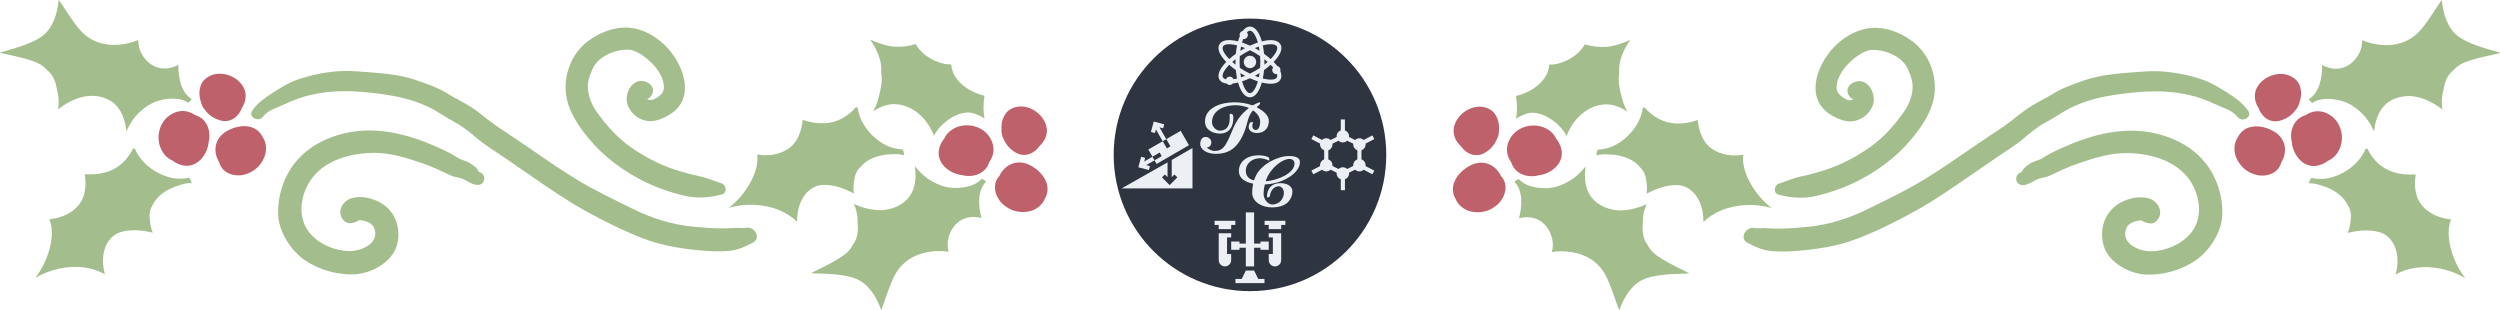 <?xml version="1.0" encoding="UTF-8" standalone="no"?>
<svg
   width="100pt"
   height="12.39pt"
   viewBox="0 0 100 12.39"
   version="1.2"
   id="svg1117"
   sodipodi:docname="divider-en.svg"
   inkscape:version="1.1 (c4e8f9e, 2021-05-24)"
   xmlns:inkscape="http://www.inkscape.org/namespaces/inkscape"
   xmlns:sodipodi="http://sodipodi.sourceforge.net/DTD/sodipodi-0.dtd"
   xmlns:xlink="http://www.w3.org/1999/xlink"
   xmlns="http://www.w3.org/2000/svg"
   xmlns:svg="http://www.w3.org/2000/svg">
  <sodipodi:namedview
     id="namedview1119"
     pagecolor="#ffffff"
     bordercolor="#666666"
     borderopacity="1.0"
     inkscape:pageshadow="2"
     inkscape:pageopacity="0.0"
     inkscape:pagecheckerboard="0"
     inkscape:document-units="pt"
     showgrid="false"
     fit-margin-top="0"
     fit-margin-left="0"
     fit-margin-right="0"
     fit-margin-bottom="0"
     inkscape:zoom="39.113612"
     inkscape:cx="68.185981"
     inkscape:cy="9.4084894"
     inkscape:window-width="1920"
     inkscape:window-height="1080"
     inkscape:window-x="0"
     inkscape:window-y="0"
     inkscape:window-maximized="0"
     inkscape:current-layer="svg1117" />
  <defs
     id="defs1058">
    <g
       id="g1026">
      <symbol
         overflow="visible"
         id="glyph0-0">
        <path
           style="stroke:none"
           d="m 2.641,0.203 2.562,-2.562 -2.562,-2.562 -2.578,2.562 z m -0.062,-1.75 c -0.031,0 -0.078,-0.062 -0.109,-0.156 -0.047,-0.109 -0.078,-0.219 -0.078,-0.469 0,-0.172 0.188,-0.297 0.531,-0.469 C 3.078,-2.719 3.25,-2.859 3.25,-3.016 3.25,-3.375 3.078,-3.625 2.703,-3.625 c -0.047,0 -0.078,0 -0.125,0.016 -0.031,0 -0.062,0 -0.125,0 -0.109,0 -0.219,-0.156 -0.219,-0.312 0,-0.094 0.125,-0.172 0.219,-0.172 0.172,0 0.391,0.078 0.578,0.25 0.297,0.297 0.484,0.766 0.484,1.031 0,0.266 -0.109,0.391 -0.219,0.453 C 3.062,-2.234 3.016,-2.188 2.844,-2.094 2.688,-2 2.672,-1.844 2.672,-1.672 c 0,0.062 -0.031,0.125 -0.094,0.125 z m 0.078,1.031 c -0.172,0 -0.312,-0.141 -0.312,-0.312 0,-0.172 0.141,-0.312 0.312,-0.312 0.188,0 0.328,0.141 0.328,0.312 0,0.172 -0.141,0.312 -0.328,0.312 z m 0,0"
           id="path1017" />
      </symbol>
      <symbol
         overflow="visible"
         id="glyph0-1">
        <path
           style="stroke:none"
           d="m 4.344,-1.984 c 0.266,-0.719 0.281,-1.312 0.719,-1.812 0.031,-0.031 0.078,-0.031 0.109,0 0.312,0.25 0.578,0.578 0.578,1 0,0.406 -0.141,0.75 -0.391,0.75 -0.203,0 -0.328,-0.156 -0.328,-0.359 0,-0.078 0.016,-0.203 0.062,-0.266 C 5.156,-2.75 5.062,-2.766 5,-2.766 c -0.094,0 -0.188,0.031 -0.219,0.125 -0.047,0.078 -0.078,0.188 -0.078,0.328 0,0.391 0.422,0.547 0.766,0.547 0.688,0 1.078,-0.484 1.078,-1.094 0,-0.547 -0.516,-0.938 -1.062,-1.234 C 5.375,-4.141 5.562,-4.25 5.594,-4.266 5.672,-4.328 5.75,-4.453 5.75,-4.531 5.75,-4.562 5.719,-4.578 5.672,-4.578 5.469,-4.5 5.297,-4.422 5.125,-4.328 5.078,-4.312 5.031,-4.297 5,-4.312 4.531,-4.484 3.969,-4.578 3.422,-4.578 c -0.688,0 -1.281,0.125 -1.719,0.344 -0.719,0.359 -1,0.828 -1,1.438 0,0.719 0.688,1.078 1.359,1.078 0.906,0 1.234,-0.688 1.234,-1.422 0,-0.078 0,-0.141 -0.016,-0.203 0,-0.125 -0.141,-0.188 -0.25,-0.188 -0.047,0 -0.078,0.047 -0.078,0.109 0.016,0.094 0.016,0.203 0.016,0.297 0,0.891 -0.438,1.141 -0.906,1.141 -0.344,0 -0.719,-0.359 -0.719,-0.781 0,-0.891 0.828,-1.547 2.203,-1.547 0.328,0 0.766,0.094 1.109,0.219 0.047,0.016 0.047,0.047 0.016,0.078 -0.656,0.516 -1.094,1.062 -1.516,2.125 C 2.578,-0.516 2.344,-0.125 1.547,-0.125 1.344,-0.125 1.062,-0.266 0.906,-0.406 0.859,-0.438 0.875,-0.453 0.922,-0.453 1.188,-0.5 1.281,-0.703 1.281,-0.938 c 0,-0.234 -0.234,-0.469 -0.531,-0.469 -0.328,0 -0.484,0.297 -0.484,0.641 0,0.531 0.625,0.906 1.422,0.906 1.156,0 2.031,-0.484 2.656,-2.125 z m 0,0"
           id="path1020" />
      </symbol>
      <symbol
         overflow="visible"
         id="glyph0-2">
        <path
           style="stroke:none"
           d="m 2.844,-0.766 c 0.094,0 0.188,-0.062 0.203,-0.172 C 3.125,-1.469 3.469,-1.797 3.875,-1.797 c 0.172,0 0.453,0.234 0.453,0.578 0,0.516 -0.375,1.094 -1.062,1.094 -0.438,0 -0.797,-0.516 -0.797,-0.953 0,-0.281 0.031,-0.531 0.094,-0.812 0,-0.047 0.031,-0.078 0.078,-0.078 1.703,-0.078 3.156,-1.078 3.156,-2.047 0,-0.406 -0.438,-0.547 -0.984,-0.547 -1.094,0 -2.5,0.75 -3.016,1.734 -0.062,0.125 -0.125,0.266 -0.188,0.438 0,0.031 -0.031,0.062 -0.078,0.047 -0.438,-0.141 -0.688,-0.406 -0.688,-0.875 0,-0.719 0.641,-1.141 1.281,-1.141 0.172,0 0.531,0.062 0.797,0.203 C 2.969,-4.141 3,-4.156 3,-4.188 3,-4.312 2.969,-4.438 2.859,-4.484 2.531,-4.609 2.25,-4.625 2.016,-4.625 c -1.234,0 -1.812,0.719 -1.812,1.422 0,0.672 0.547,1.016 1.25,1.156 0.047,0 0.062,0.031 0.047,0.078 -0.047,0.266 -0.078,0.531 -0.078,0.75 0,0.891 0.938,1.359 1.797,1.359 0.609,0 1.172,-0.156 1.484,-0.484 0.266,-0.281 0.406,-0.625 0.406,-0.969 0,-0.516 -0.516,-0.766 -1.109,-0.766 -0.766,0 -1.219,0.484 -1.219,1.219 0,0.047 0.031,0.094 0.062,0.094 z M 2.672,-2.312 C 2.688,-2.344 2.703,-2.391 2.719,-2.422 3.125,-3.5 4.203,-4.297 4.828,-4.297 c 0.219,0 0.469,0.109 0.469,0.422 0,0.891 -1.5,1.516 -2.578,1.625 -0.047,0 -0.062,-0.016 -0.047,-0.062 z m 0,0"
           id="path1023" />
      </symbol>
    </g>
    <clipPath
       id="clip1">
      <path
         d="m 9.234,0.727 h 6.477 V 7.203 H 9.234 Z m 0,0"
         id="path1028" />
    </clipPath>
    <clipPath
       id="clip2">
      <path
         d="M 9.234,18 H 12 v 2 H 9.234 Z m 0,0"
         id="path1031" />
    </clipPath>
    <clipPath
       id="clip3">
      <path
         d="m 13,18 h 2.711 v 2 H 13 Z m 0,0"
         id="path1034" />
    </clipPath>
    <clipPath
       id="clip4">
      <path
         d="m 11,23 h 3 v 1.211 h -3 z m 0,0"
         id="path1037" />
    </clipPath>
    <clipPath
       id="clip5">
      <path
         d="m 10,17.734 h 5 V 23 h -5 z m 0,0"
         id="path1040" />
    </clipPath>
    <clipPath
       id="clip6">
      <path
         d="m 14,19 h 1.711 v 4 H 14 Z m 0,0"
         id="path1043" />
    </clipPath>
    <clipPath
       id="clip7">
      <path
         d="M 9.234,19 H 11 v 4 H 9.234 Z m 0,0"
         id="path1046" />
    </clipPath>
    <clipPath
       id="clip8">
      <path
         d="m 18,9.23 h 6 v 6.477 h -6 z m 0,0"
         id="path1049" />
    </clipPath>
    <clipPath
       id="clip9">
      <path
         d="m 0.727,11 h 6.484 v 4.707 H 0.727 Z m 0,0"
         id="path1052" />
    </clipPath>
    <clipPath
       id="clip10">
      <path
         d="M 3,9.234 H 5 V 12 H 3 Z m 0,0"
         id="path1055" />
    </clipPath>
  </defs>
  <path
     style="fill:#2e3440;fill-opacity:1;fill-rule:nonzero;stroke:none;stroke-width:0.437"
     d="M 55.451,6.195 C 55.451,3.183 53.01,0.743 49.999,0.743 c -3.012,0 -5.452,2.44 -5.452,5.452 0,3.01 2.44,5.451 5.452,5.451 3.01,0 5.452,-2.441 5.452,-5.451 z m 0,0"
     id="path1060" />
  <g
     style="fill:#eceff4;fill-opacity:1"
     id="g1064"
     transform="matrix(0.437,0,0,0.437,44.548,0.745)">
    <use
       xlink:href="#glyph0-1"
       x="7.654"
       y="12.238"
       id="use1062"
       width="100%"
       height="100%"
       style="fill:#eceff4;fill-opacity:1" />
  </g>
  <g
     style="fill:#eceff4;fill-opacity:1"
     id="g1068"
     transform="matrix(0.437,0,0,0.437,44.548,0.745)">
    <use
       xlink:href="#glyph0-2"
       x="11.251"
       y="17.139"
       id="use1066"
       width="100%"
       height="100%"
       style="fill:#eceff4;fill-opacity:1" />
  </g>
  <path
     style="fill:#eceff4;fill-opacity:1;fill-rule:nonzero;stroke:none;stroke-width:0.437"
     d="m 49.999,2.727 c 0.137,0 0.248,-0.113 0.248,-0.249 0,-0.137 -0.111,-0.249 -0.248,-0.249 -0.138,0 -0.249,0.113 -0.249,0.249 0,0.137 0.111,0.249 0.249,0.249 z m 0,0"
     id="path1070" />
  <g
     clip-path="url(#clip1)"
     clip-rule="nonzero"
     id="g1074"
     transform="matrix(0.437,0,0,0.437,44.548,0.745)"
     style="fill:#eceff4;fill-opacity:1">
    <path
       style="fill:#eceff4;fill-opacity:1;fill-rule:nonzero;stroke:none"
       d="m 9.68,5.578 c 0.125,0.219 0.367,0.332 0.672,0.371 0.074,0.078 0.156,0.121 0.27,0.121 0.121,0 0.203,-0.051 0.277,-0.129 0.152,-0.02 0.316,-0.051 0.484,-0.094 0.219,0.777 0.586,1.355 1.09,1.355 0.5,0 0.867,-0.578 1.086,-1.355 0.578,0.145 1.406,0.242 1.703,-0.27 C 15.383,5.367 15.375,5.105 15.25,4.805 15.293,4.645 15.234,4.465 15.082,4.375 15.047,4.355 15.008,4.344 14.969,4.336 14.938,4.297 14.91,4.258 14.879,4.219 14.809,4.133 14.723,4.051 14.641,3.965 c 0.414,-0.426 0.918,-1.098 0.621,-1.613 -0.25,-0.434 -0.922,-0.469 -1.703,-0.27 -0.219,-0.777 -0.586,-1.355 -1.086,-1.355 -0.258,0 -0.48,0.152 -0.664,0.398 -0.164,0.043 -0.285,0.184 -0.285,0.359 0,0.043 0.012,0.078 0.023,0.117 -0.062,0.145 -0.117,0.312 -0.164,0.48 C 10.602,1.883 9.93,1.918 9.68,2.352 9.383,2.863 9.887,3.539 10.301,3.965 9.887,4.391 9.383,5.062 9.68,5.578 Z m 5.211,-0.496 c 0.016,0 0.035,-0.004 0.055,-0.004 0.176,0.617 -0.672,0.559 -1.297,0.402 0.051,-0.246 0.09,-0.508 0.113,-0.773 0.219,-0.156 0.422,-0.316 0.605,-0.48 0.109,0.113 0.156,0.156 0.23,0.25 -0.09,0.113 -0.102,0.219 -0.074,0.324 0.047,0.172 0.203,0.281 0.367,0.281 z M 13.793,3.715 c 0.105,0.082 0.203,0.164 0.297,0.25 -0.094,0.082 -0.191,0.168 -0.297,0.25 0.008,-0.195 0.008,-0.305 0,-0.5 z m 1.141,-1.172 c 0.184,0.312 -0.312,0.898 -0.566,1.16 C 14.184,3.539 13.98,3.375 13.762,3.219 13.738,2.957 13.699,2.695 13.648,2.449 14,2.359 14.754,2.227 14.934,2.543 Z m -3.344,2.438 c 0.191,0.117 0.105,0.078 0.438,0.254 -0.125,0.051 -0.25,0.098 -0.371,0.137 -0.023,-0.125 -0.047,-0.254 -0.066,-0.391 z m 0.883,1.84 c -0.262,0 -0.539,-0.422 -0.723,-1.078 0.234,-0.078 0.48,-0.176 0.723,-0.285 0.238,0.109 0.484,0.207 0.723,0.285 -0.188,0.656 -0.465,1.078 -0.723,1.078 z m 0.812,-1.449 C 13.164,5.332 13.039,5.285 12.914,5.234 c 0.328,-0.176 0.242,-0.137 0.438,-0.254 -0.02,0.137 -0.043,0.266 -0.066,0.391 z m 0.066,-2.422 C 13.211,2.863 13.211,2.852 12.918,2.695 c 0.125,-0.051 0.246,-0.098 0.367,-0.137 0.023,0.121 0.047,0.254 0.066,0.391 z m -1.5,-1.082 c 0.254,0.035 0.43,-0.172 0.43,-0.383 0,-0.086 -0.035,-0.164 -0.086,-0.23 0.09,-0.094 0.184,-0.148 0.277,-0.148 0.258,0 0.535,0.422 0.723,1.082 C 12.957,2.266 12.711,2.363 12.473,2.473 12.23,2.363 11.984,2.266 11.75,2.188 11.781,2.074 11.816,1.965 11.852,1.867 Z M 11.656,2.559 c 0.121,0.039 0.242,0.086 0.367,0.137 -0.297,0.156 -0.293,0.168 -0.434,0.254 0.02,-0.137 0.043,-0.27 0.066,-0.391 z m -0.113,0.871 c 0.34,-0.23 0.598,-0.375 0.93,-0.535 0.324,0.156 0.586,0.305 0.926,0.535 0.027,0.363 0.027,0.699 0,1.07 C 13.094,4.707 12.812,4.871 12.469,5.035 12.129,4.871 11.848,4.707 11.543,4.5 c -0.027,-0.363 -0.027,-0.699 0,-1.07 z M 10.008,2.543 C 10.188,2.227 10.941,2.359 11.293,2.449 11.242,2.695 11.203,2.957 11.18,3.219 10.961,3.375 10.758,3.539 10.574,3.703 10.32,3.441 9.824,2.855 10.008,2.543 Z m 1.141,1.672 c -0.105,-0.082 -0.203,-0.168 -0.297,-0.25 0.094,-0.086 0.191,-0.168 0.297,-0.25 -0.008,0.195 -0.008,0.305 0,0.5 z m -0.574,0.012 c 0.184,0.164 0.387,0.324 0.605,0.48 0.023,0.266 0.062,0.527 0.113,0.77 C 11.18,5.508 11.066,5.531 10.965,5.547 10.91,5.414 10.824,5.352 10.719,5.324 10.547,5.277 10.352,5.348 10.273,5.551 10.145,5.52 10.051,5.465 10.008,5.387 9.824,5.07 10.32,4.488 10.574,4.227 Z m 0,0"
       id="path1072" />
  </g>
  <g
     clip-path="url(#clip2)"
     clip-rule="nonzero"
     id="g1078"
     transform="matrix(0.437,0,0,0.437,44.548,0.745)"
     style="fill:#eceff4;fill-opacity:1">
    <path
       style="fill:#eceff4;fill-opacity:1;fill-rule:nonzero;stroke:none"
       d="m 9.613,19.266 h 1.141 v -0.379 h 0.379 V 18.508 H 9.234 v 0.379 h 0.379 z m 0,0"
       id="path1076" />
  </g>
  <g
     clip-path="url(#clip3)"
     clip-rule="nonzero"
     id="g1082"
     transform="matrix(0.437,0,0,0.437,44.548,0.745)"
     style="fill:#eceff4;fill-opacity:1">
    <path
       style="fill:#eceff4;fill-opacity:1;fill-rule:nonzero;stroke:none"
       d="m 13.812,18.887 h 0.379 v 0.379 h 1.141 v -0.379 h 0.379 V 18.508 H 13.812 Z m 0,0"
       id="path1080" />
  </g>
  <g
     clip-path="url(#clip4)"
     clip-rule="nonzero"
     id="g1086"
     transform="matrix(0.437,0,0,0.437,44.548,0.745)"
     style="fill:#eceff4;fill-opacity:1">
    <path
       style="fill:#eceff4;fill-opacity:1;fill-rule:nonzero;stroke:none"
       d="M 12.852,23.059 H 12.094 l -0.379,0.77 h -0.57 v 0.383 h 2.656 v -0.383 h -0.57 z m 0,0"
       id="path1084" />
  </g>
  <g
     clip-path="url(#clip5)"
     clip-rule="nonzero"
     id="g1090"
     transform="matrix(0.437,0,0,0.437,44.548,0.745)"
     style="fill:#eceff4;fill-opacity:1">
    <path
       style="fill:#eceff4;fill-opacity:1;fill-rule:nonzero;stroke:none"
       d="m 12.094,17.734 v 2.859 h -0.582 v -0.191 h -0.758 v 0.758 h 0.758 v -0.188 h 0.582 v 1.707 h 0.758 v -1.707 h 0.582 v 0.188 h 0.758 v -0.758 h -0.758 v 0.191 h -0.582 v -2.859 z m 0,0"
       id="path1088" />
  </g>
  <g
     clip-path="url(#clip6)"
     clip-rule="nonzero"
     id="g1094"
     transform="matrix(0.437,0,0,0.437,44.548,0.745)"
     style="fill:#eceff4;fill-opacity:1">
    <path
       style="fill:#eceff4;fill-opacity:1;fill-rule:nonzero;stroke:none"
       d="m 14.191,21.543 v 0.566 c 0,0.316 0.254,0.57 0.57,0.57 0.312,0 0.57,-0.254 0.57,-0.57 v -2.465 h -1.141 v 0.379 h 0.379 v 1.52 z m 0,0"
       id="path1092" />
  </g>
  <g
     clip-path="url(#clip7)"
     clip-rule="nonzero"
     id="g1098"
     transform="matrix(0.437,0,0,0.437,44.548,0.745)"
     style="fill:#eceff4;fill-opacity:1">
    <path
       style="fill:#eceff4;fill-opacity:1;fill-rule:nonzero;stroke:none"
       d="M 10.754,20.023 V 19.645 H 9.613 v 2.465 c 0,0.316 0.258,0.57 0.57,0.57 0.312,0 0.57,-0.254 0.57,-0.57 V 21.543 H 10.375 v -1.52 z m 0,0"
       id="path1096" />
  </g>
  <g
     clip-path="url(#clip8)"
     clip-rule="nonzero"
     id="g1102"
     transform="matrix(0.437,0,0,0.437,44.548,0.745)"
     style="fill:#eceff4;fill-opacity:1">
    <path
       style="fill:#eceff4;fill-opacity:1;fill-rule:nonzero;stroke:none"
       d="m 18.27,14.25 0.801,-0.418 c 0.102,0.094 0.234,0.152 0.387,0.152 0.152,0 0.289,-0.059 0.395,-0.16 l 0.559,0.281 c 0,0.023 -0.004,0.047 -0.004,0.07 0,0.246 0.156,0.457 0.379,0.535 v 0.996 h 0.379 v -0.996 c 0.219,-0.078 0.379,-0.289 0.379,-0.535 0,-0.023 -0.004,-0.047 -0.008,-0.07 l 0.562,-0.281 c 0.102,0.102 0.242,0.16 0.395,0.16 0.148,0 0.285,-0.059 0.387,-0.152 L 23.68,14.25 23.855,13.914 23.051,13.496 c 0.004,-0.027 0.008,-0.051 0.008,-0.078 0,-0.25 -0.156,-0.457 -0.379,-0.535 v -0.828 c 0.223,-0.078 0.379,-0.289 0.379,-0.535 0,-0.027 -0.004,-0.051 -0.008,-0.078 l 0.805,-0.418 -0.176,-0.336 -0.801,0.418 c -0.102,-0.094 -0.238,-0.156 -0.387,-0.156 -0.152,0 -0.293,0.062 -0.395,0.16 l -0.562,-0.277 c 0.004,-0.023 0.008,-0.047 0.008,-0.07 0,-0.246 -0.16,-0.457 -0.379,-0.535 V 9.23 h -0.379 v 0.996 c -0.223,0.078 -0.379,0.289 -0.379,0.535 0,0.023 0.004,0.047 0.004,0.07 l -0.559,0.277 c -0.105,-0.098 -0.242,-0.16 -0.395,-0.16 -0.152,0 -0.285,0.062 -0.387,0.156 l -0.801,-0.418 -0.176,0.336 0.801,0.418 c -0.004,0.027 -0.008,0.051 -0.008,0.078 0,0.246 0.16,0.457 0.379,0.535 v 0.828 c -0.219,0.078 -0.379,0.285 -0.379,0.535 0,0.027 0.004,0.051 0.008,0.078 l -0.801,0.418 z m 1.754,-2.73 c 0,-0.023 -0.004,-0.047 -0.004,-0.07 l 0.559,-0.277 c 0.105,0.098 0.242,0.16 0.395,0.16 0.152,0 0.293,-0.062 0.395,-0.16 l 0.562,0.277 c -0.004,0.023 -0.008,0.047 -0.008,0.07 0,0.246 0.16,0.457 0.379,0.535 v 0.828 c -0.219,0.078 -0.379,0.285 -0.379,0.535 0,0.023 0.004,0.043 0.008,0.066 l -0.562,0.281 c -0.102,-0.098 -0.242,-0.16 -0.395,-0.16 -0.152,0 -0.289,0.062 -0.395,0.16 l -0.559,-0.281 c 0,-0.023 0.004,-0.043 0.004,-0.066 0,-0.25 -0.156,-0.457 -0.379,-0.535 v -0.828 c 0.223,-0.078 0.379,-0.289 0.379,-0.535 z m 0,0"
       id="path1100" />
  </g>
  <g
     clip-path="url(#clip9)"
     clip-rule="nonzero"
     id="g1106"
     transform="matrix(0.437,0,0,0.437,44.548,0.745)"
     style="fill:#eceff4;fill-opacity:1">
    <path
       style="fill:#eceff4;fill-opacity:1;fill-rule:nonzero;stroke:none"
       d="M 7.078,11.918 5.312,12.938 v 1.57 L 5.559,14.266 5.824,14.531 5.121,15.238 4.418,14.531 4.684,14.266 4.93,14.508 V 13.156 l -4.203,2.383 h 6.484 v -3.688 z m 0,0"
       id="path1104" />
  </g>
  <path
     style="fill:#eceff4;fill-opacity:1;fill-rule:nonzero;stroke:none;stroke-width:0.437"
     d="m 46.467,6.247 -0.287,0.166 0.084,0.145 1.294,-0.75 -0.331,-0.574 -0.575,0.331 0.166,0.289 -0.143,0.082 -0.166,-0.287 -0.577,0.331 0.166,0.289 0.289,-0.167 z m 0,0"
     id="path1108" />
  <path
     style="fill:#eceff4;fill-opacity:1;fill-rule:nonzero;stroke:none;stroke-width:0.437"
     d="m 45.646,6.271 -0.113,0.42 0.422,0.113 0.043,-0.16 -0.147,-0.039 v -0.002 l 0.33,-0.19 -0.084,-0.143 -0.328,0.19 0.038,-0.145 z m 0,0"
     id="path1110" />
  <g
     clip-path="url(#clip10)"
     clip-rule="nonzero"
     id="g1114"
     transform="matrix(0.437,0,0,0.437,44.548,0.745)"
     style="fill:#eceff4;fill-opacity:1">
    <path
       style="fill:#eceff4;fill-opacity:1;fill-rule:nonzero;stroke:none"
       d="M 4.191,9.949 4.527,10.039 4.625,9.676 3.664,9.418 3.406,10.379 3.773,10.477 3.863,10.141 4.484,11.223 4.812,11.031 Z m 0,0"
       id="path1112" />
  </g>
  <g
     id="g1614"
     transform="scale(0.353)">
    <path
       style="fill:#bf616a;fill-opacity:1;fill-rule:nonzero;stroke:none;stroke-width:0.403"
       d="m 118.616,14.586 c -0.151,-1.294 -1.395,-2.373 -2.665,-2.511 -0.697,-0.075 -1.555,0.175 -1.981,0.774 -0.398,0.56 -0.539,1.208 -0.483,1.877 -10e-4,0.052 -0.004,0.104 -10e-4,0.156 0.013,0.322 0.102,0.623 0.247,0.888 0.072,0.173 0.16,0.34 0.259,0.494 0.285,0.44 0.675,0.785 1.129,1.042 0.989,0.561 2.077,0.115 2.67,-0.758 0.557,-0.498 0.912,-1.225 0.826,-1.962"
       id="path1902" />
    <path
       style="fill:#bf616a;fill-opacity:1;fill-rule:nonzero;stroke:none;stroke-width:0.403"
       d="m 117.161,13.35 c -0.211,-0.157 -0.409,-0.236 -0.671,-0.233 -0.206,0.004 -0.382,0.206 -0.412,0.396 -0.03,0.201 0.08,0.425 0.274,0.502 0.013,0.006 0.025,0.011 0.038,0.017 0.005,0.001 0.007,0.005 0.011,0.006 0.016,0.01 0.032,0.019 0.052,0.031 0.019,0.01 0.036,0.019 0.055,0.028 10e-4,0.001 0.005,0.004 0.006,0.005 0.075,0.052 0.151,0.088 0.231,0.131 0.022,0.011 0.044,0.019 0.066,0.03 0.013,0.005 0.017,0.006 0.017,0.006 0.245,0.131 0.503,0.025 0.577,-0.255 0.058,-0.22 -0.066,-0.53 -0.244,-0.665"
       id="path1904" />
    <path
       style="fill:#bf616a;fill-opacity:1;fill-rule:nonzero;stroke:none;stroke-width:0.403"
       d="m 112.205,15.638 c -0.914,-1.557 -3.195,-1.921 -4.58,-0.761 -0.283,0.237 -0.491,0.52 -0.631,0.827 -0.274,0.321 -0.469,0.712 -0.577,1.168 -0.371,1.558 1.112,2.791 2.555,2.964 1.237,0.332 2.69,-0.102 3.116,-1.451 0.552,-0.763 0.709,-1.739 0.116,-2.747"
       id="path1906" />
    <path
       style="fill:#bf616a;fill-opacity:1;fill-rule:nonzero;stroke:none;stroke-width:0.403"
       d="m 111.345,16.15 c 0.019,-0.121 -0.01,-0.245 -0.063,-0.354 -0.176,-0.352 -0.509,-0.539 -0.89,-0.599 -0.291,-0.046 -0.569,0.16 -0.615,0.45 -0.046,0.299 0.162,0.56 0.451,0.615 0.006,0.001 0.016,0.004 0.024,0.005 0.013,0.004 0.025,0.007 0.035,0.011 0.016,0.006 0.03,0.014 0.046,0.02 10e-4,0.004 10e-4,0.004 0.005,0.005 0.016,0.014 0.033,0.027 0.05,0.039 0.005,0.004 0.006,0.004 0.01,0.005 0.061,0.072 0.121,0.132 0.198,0.179 0.181,0.14 0.445,0.129 0.602,-0.063 0.016,-0.025 0.028,-0.046 0.038,-0.061 0.055,-0.071 0.098,-0.165 0.11,-0.252"
       id="path1908" />
    <path
       style="fill:#bf616a;fill-opacity:1;fill-rule:nonzero;stroke:none;stroke-width:0.403"
       d="m 116.65,18.683 c -1.407,-0.687 -2.807,-0.03 -3.401,1.253 -0.047,0.05 -0.093,0.102 -0.135,0.157 -0.627,0.852 -0.399,1.91 0.208,2.706 0.175,0.23 0.407,0.437 0.671,0.613 0.7,0.53 1.643,0.722 2.558,0.553 0.833,-0.154 1.557,-0.723 1.843,-1.434 0.907,-1.56 -0.313,-3.149 -1.744,-3.849"
       id="path1910" />
    <path
       style="fill:#bf616a;fill-opacity:1;fill-rule:nonzero;stroke:none;stroke-width:0.403"
       d="m 117.073,19.177 c -0.241,-0.132 -0.569,-0.028 -0.734,0.175 -0.228,0.281 -0.148,0.631 0.088,0.87 0,0 0.001,0 0.001,0 -0.053,-0.058 -0.06,-0.063 -0.017,-0.013 0.01,0.013 0.027,0.039 0.038,0.058 0.024,0.052 0.046,0.104 0.069,0.154 0.035,0.071 0.061,0.143 0.088,0.217 0.057,0.154 0.176,0.258 0.299,0.357 0.17,0.137 0.406,0.175 0.61,0.093 0.215,-0.085 0.322,-0.259 0.379,-0.475 0.153,-0.596 -0.33,-1.168 -0.821,-1.436"
       id="path1912" />
    <path
       style="fill:#a3be8c;fill-opacity:1;fill-rule:nonzero;stroke:none;stroke-width:0.403"
       d="m 111.542,10.957 c 0.005,-0.036 0.013,-0.072 0.019,-0.109 -0.255,-0.058 -0.508,-0.132 -0.755,-0.225 -1.127,-0.423 -2.308,-1.219 -2.791,-2.368 -0.135,-0.324 -0.206,-0.645 -0.222,-0.953 -0.329,0.005 -0.664,-0.031 -0.994,-0.118 -1.137,-0.292 -2.228,-0.965 -2.896,-1.948 -0.052,-0.077 -0.104,-0.159 -0.153,-0.242 -0.821,0.266 -1.703,0.352 -2.565,0.283 -0.553,-0.046 -1.631,-0.341 -2.579,-0.8 0.698,1.06 1.302,2.237 1.263,3.528 -0.001,0.069 -0.006,0.142 -0.01,0.212 0.028,0.195 0.046,0.384 0.057,0.553 0.038,0.612 -0.105,1.153 -0.214,1.744 -0.005,0.027 -0.017,0.055 -0.033,0.083 -0.143,0.704 -0.376,1.41 -0.726,2.041 0.836,-0.604 1.844,-0.961 2.892,-0.803 1.294,0.193 2.425,0.983 3.184,2.036 0.332,0.459 0.61,0.976 0.807,1.522 0.297,-0.605 0.772,-1.14 1.28,-1.557 0.772,-0.631 1.799,-1.167 2.829,-1.077 0.352,0.03 1.113,0.299 1.621,0.682 -0.14,-0.819 -0.146,-1.667 -0.014,-2.486"
       id="path1914" />
    <path
       style="fill:#a3be8c;fill-opacity:1;fill-rule:nonzero;stroke:none;stroke-width:0.403"
       d="m 110.562,11.782 c -1.417,-0.753 -3.003,-1.138 -4.467,-1.808 -1.59,-0.728 -2.885,-1.487 -4.065,-2.815 -0.377,-0.426 -1.046,0.093 -0.695,0.55 1.033,1.355 2.36,2.308 3.901,3.008 0.914,0.414 1.815,0.851 2.763,1.179 0.835,0.289 1.594,0.675 2.492,0.503 0.332,-0.063 0.347,-0.472 0.071,-0.618"
       id="path1916" />
    <path
       style="fill:#a3be8c;fill-opacity:1;fill-rule:nonzero;stroke:none;stroke-width:0.403"
       d="m 111.732,20.586 c -0.129,-0.151 -0.302,-0.267 -0.497,-0.321 -0.903,1.068 -3.107,1.211 -4.231,0.871 -1.118,-0.336 -2.113,-0.925 -2.896,-1.799 -0.143,-0.159 -0.296,-0.325 -0.44,-0.502 0.261,1.848 -0.093,3.631 -1.991,4.538 -1.579,0.753 -3.319,0.445 -4.923,-0.252 0.272,0.547 0.399,1.204 0.423,1.723 0.006,0.137 0.007,0.277 0.006,0.418 0.091,0.884 0.006,1.767 -0.546,2.475 -0.154,0.296 -0.343,0.566 -0.574,0.799 -1.072,1.079 -4.373,2.414 -4.102,2.428 1.234,0.064 4.063,-0.006 5.499,0.848 1.437,0.851 2.123,2.577 2.384,3.308 0.094,0.02 0.937,-2.885 1.627,-4.085 0.813,-1.414 2.146,-2.234 3.764,-2.489 0.737,-0.118 1.519,-0.142 2.26,-0.01 -0.145,-0.536 -0.157,-1.113 -0.007,-1.642 0.247,-0.882 0.805,-1.704 1.671,-2.074 0.682,-0.291 1.387,-0.289 2.06,-0.112 -0.373,-1.349 -0.473,-3.154 0.514,-4.124"
       id="path1918" />
    <path
       style="fill:#a3be8c;fill-opacity:1;fill-rule:nonzero;stroke:none;stroke-width:0.403"
       d="m 109.427,22.289 c -0.947,0.308 -1.811,0.66 -2.682,1.16 -0.437,0.252 -0.837,0.579 -1.236,0.885 -0.469,0.357 -0.961,0.623 -1.484,0.89 -2.006,1.024 -4.079,1.917 -6.241,2.554 -0.363,0.109 -0.274,0.615 0.088,0.638 2.211,0.143 4.19,-0.807 6.117,-1.791 0.986,-0.503 1.819,-1.077 2.67,-1.775 0.443,-0.365 0.907,-0.712 1.387,-1.027 0.503,-0.332 0.965,-0.759 1.538,-0.962 0.355,-0.127 0.211,-0.69 -0.156,-0.572"
       id="path1920" />
    <path
       style="fill:#a3be8c;fill-opacity:1;fill-rule:nonzero;stroke:none;stroke-width:0.403"
       d="m 102.315,16.94 c -0.571,-0.035 -1.148,-0.149 -1.634,-0.355 -1.715,-0.726 -3.245,-2.495 -3.495,-4.387 -0.063,-0.024 -0.127,-0.043 -0.192,-0.057 -0.929,1.053 -2.112,1.792 -3.668,1.83 -0.783,0.019 -1.623,-0.123 -2.366,-0.396 -0.088,0.866 -0.314,1.737 -0.813,2.461 -0.794,1.156 -2.299,1.624 -3.673,1.549 -0.223,-0.013 -0.451,-0.033 -0.678,-0.064 0.233,1.601 -0.785,3.443 -1.772,4.635 -0.418,0.503 -0.904,0.987 -1.442,1.398 1.882,-0.552 4.033,-0.451 5.75,0.275 0.739,0.311 1.429,0.744 1.992,1.3 -0.019,-0.81 0.131,-1.638 0.476,-2.371 0.475,-1.008 1.354,-1.797 2.55,-1.81 1.203,-0.014 2.363,0.421 3.409,0.98 -0.066,-0.439 -0.061,-0.89 0.011,-1.318 0.007,-0.053 0.019,-0.105 0.03,-0.159 0.001,-0.035 0.004,-0.071 0.007,-0.107 0.058,-0.374 0.154,-0.686 0.344,-1 0.098,-0.159 0.217,-0.296 0.351,-0.417 0.347,-0.429 0.807,-0.774 1.382,-1.011 0.679,-0.281 1.417,-0.434 2.148,-0.436 0.489,-0.041 0.981,-0.019 1.406,0.115 0,-0.23 -0.046,-0.45 -0.124,-0.656"
       id="path1922" />
    <path
       style="fill:#a3be8c;fill-opacity:1;fill-rule:nonzero;stroke:none;stroke-width:0.403"
       d="m 99.23,16.819 c -2.124,-0.373 -4.429,0.187 -6.478,0.8 -1.104,0.33 -2.187,0.775 -3.22,1.28 -0.511,0.25 -0.997,0.56 -1.473,0.866 -0.151,0.096 -0.294,0.176 -0.437,0.291 -0.113,0.093 -0.261,0.333 -0.374,0.393 -0.286,0.151 -0.058,0.569 0.222,0.454 0.274,-0.069 0.491,-0.272 0.761,-0.376 0.475,-0.182 0.923,-0.432 1.388,-0.645 1.036,-0.476 2.105,-0.86 3.193,-1.203 1.055,-0.332 2.137,-0.569 3.225,-0.752 1.074,-0.178 2.131,-0.286 3.182,-0.575 0.256,-0.071 0.303,-0.484 0.011,-0.535"
       id="path1924" />
    <path
       style="fill:#a3be8c;fill-opacity:1;fill-rule:nonzero;stroke:none;stroke-width:0.403"
       d="m 84.541,25.809 c -0.451,0.086 -0.893,-0.027 -1.352,0.02 -0.484,0.049 -0.976,0.047 -1.461,0.047 -1.064,-0.001 -2.127,-0.09 -3.186,-0.192 -2.421,-0.233 -4.667,-0.947 -6.845,-2.019 -2.135,-1.052 -4.264,-2.063 -6.305,-3.296 -2.088,-1.263 -4.076,-2.693 -6.099,-4.055 C 58.268,15.627 57.245,14.937 56.221,14.248 55.289,13.62 54.463,12.847 53.524,12.223 52.611,11.614 51.598,11.158 50.663,10.579 49.598,9.924 48.438,9.531 47.265,9.116 45.043,8.334 42.713,8.267 40.389,8.079 38.271,7.908 35.983,8.278 33.967,8.932 32.856,9.293 31.918,9.861 30.944,10.488 c -0.89,0.572 -1.741,1.151 -2.352,2.033 -0.519,0.748 0.704,1.395 1.223,0.681 0.509,-0.703 1.667,-1.027 2.423,-1.385 0.997,-0.47 1.991,-0.843 3.068,-1.086 2.17,-0.491 4.316,-0.478 6.513,-0.245 2.341,0.247 4.561,0.599 6.717,1.623 1.006,0.48 1.914,1.165 2.904,1.682 0.969,0.505 1.81,1.198 2.637,1.903 0.92,0.783 1.994,1.417 2.988,2.101 1.102,0.758 2.206,1.516 3.308,2.274 1.943,1.338 3.87,2.671 5.937,3.815 2.14,1.181 4.398,2.311 6.683,3.176 2.223,0.843 4.477,1.162 6.83,1.352 0.909,0.074 1.813,0.096 2.72,0.019 1.063,-0.093 1.824,-0.45 2.753,-0.925 1.014,-0.52 0.214,-1.879 -0.755,-1.695"
       id="path1926" />
    <path
       style="fill:#a3be8c;fill-opacity:1;fill-rule:nonzero;stroke:none;stroke-width:0.403"
       d="m 81.741,20.77 c -0.832,-0.261 -1.624,-0.627 -2.481,-0.803 -0.943,-0.197 -1.884,-0.453 -2.8,-0.752 -1.804,-0.59 -3.503,-1.494 -5.049,-2.587 -1.498,-1.06 -2.689,-2.415 -3.752,-3.893 -0.539,-0.748 -0.925,-1.621 -1.025,-2.541 -0.101,-0.915 0.176,-1.649 0.553,-2.459 0.66,-1.417 2.607,-2.165 4.074,-2.101 0.906,0.041 2.058,0.936 2.796,1.725 0.698,0.748 1.31,1.925 1.148,2.761 -0.079,0.409 -0.357,0.697 -0.822,0.972 -0.447,0.266 -0.775,0.341 -1.041,0.115 0.687,-0.269 0.981,-1.263 0.153,-1.782 -1.59,-0.998 -2.904,1.087 -2.365,2.495 0.343,0.899 1.082,1.511 2.003,1.747 0.91,0.231 1.873,-0.178 2.646,-0.624 3.066,-1.769 1.778,-5.505 -0.12,-7.59 -0.964,-1.058 -2.308,-1.923 -3.719,-2.222 -1.859,-0.392 -3.928,0.346 -5.387,1.487 -1.623,1.27 -2.5,3.269 -2.461,5.321 0.041,2.129 1.258,4 2.563,5.59 1.78,2.168 4.094,3.862 6.618,5.068 1.343,0.642 2.764,1.126 4.211,1.467 1.484,0.351 2.83,0.25 4.289,-0.123 0.675,-0.173 0.557,-1.088 -0.033,-1.272"
       id="path1928" />
    <path
       style="fill:#457823;fill-opacity:1;fill-rule:nonzero;stroke:none;stroke-width:0.403"
       d="m 40.213,25.198 c -0.014,0.005 -0.028,0.013 -0.046,0.017 0.042,-0.013 0.053,-0.017 0.046,-0.017"
       id="path1930" />
    <path
       style="fill:#a3be8c;fill-opacity:1;fill-rule:nonzero;stroke:none;stroke-width:0.403"
       d="m 54.337,19.495 c -0.208,-0.08 -0.198,-0.335 -0.365,-0.476 -0.211,-0.181 -0.423,-0.34 -0.651,-0.497 -0.448,-0.307 -1.017,-0.362 -1.467,-0.653 -1.017,-0.659 -2.167,-1.153 -3.286,-1.612 -1.899,-0.775 -3.852,-1.321 -5.904,-1.451 -3.387,-0.214 -7.148,0.967 -9.293,3.709 -1.237,1.582 -1.888,3.637 -1.859,5.645 0.03,2.046 1.399,4.206 3.05,5.335 1.587,1.085 3.67,1.668 5.587,1.593 1.859,-0.074 4.238,-1.338 4.8,-3.223 0.623,-2.085 -0.247,-4.261 -2.283,-5.12 -0.885,-0.374 -1.827,-0.546 -2.772,-0.302 -1.041,0.267 -1.763,1.503 -1.041,2.429 0.248,0.319 0.59,0.506 1.005,0.387 -0.335,0.098 0.313,-0.06 0.354,-0.061 0.162,-0.057 0.296,-0.143 0.437,-0.234 0.025,-0.004 0.061,-0.005 0.112,-0.007 0.225,-0.016 0.082,-0.014 0.308,0.028 0.461,0.085 1.104,0.308 1.316,0.822 0.706,1.711 -1.351,2.637 -2.737,2.64 -1.653,0.005 -3.425,-0.741 -4.492,-1.978 -1.281,-1.484 -1.214,-3.519 -0.429,-5.228 1.349,-2.942 4.816,-3.945 7.81,-3.917 1.866,0.017 3.695,0.613 5.442,1.217 1.06,0.368 2.066,0.849 3.076,1.332 0.5,0.239 1.068,0.222 1.569,0.481 0.484,0.25 0.796,0.511 1.36,0.591 0.967,0.138 1.248,-1.112 0.354,-1.45"
       id="path1932" />
    <path
       style="fill:#bf616a;fill-opacity:1;fill-rule:nonzero;stroke:none;stroke-width:0.403"
       d="M 27.705,10.144 C 27.234,8.928 25.76,8.197 24.495,8.381 c -0.695,0.102 -1.462,0.558 -1.725,1.245 -0.244,0.642 -0.219,1.303 0.003,1.939 0.013,0.05 0.024,0.101 0.039,0.151 0.093,0.31 0.253,0.577 0.462,0.799 0.112,0.149 0.239,0.288 0.374,0.412 0.385,0.355 0.849,0.591 1.354,0.726 1.098,0.296 2.039,-0.409 2.395,-1.404 0.414,-0.621 0.574,-1.414 0.307,-2.105"
       id="path1934" />
    <path
       style="fill:#bf616a;fill-opacity:1;fill-rule:nonzero;stroke:none;stroke-width:0.403"
       d="m 25.986,9.314 c -0.242,-0.101 -0.454,-0.127 -0.708,-0.058 -0.2,0.054 -0.318,0.296 -0.299,0.487 0.02,0.203 0.184,0.39 0.39,0.417 0.014,0.001 0.028,0.005 0.041,0.007 0.005,0 0.008,0.001 0.013,0.001 0.016,0.005 0.035,0.011 0.058,0.019 0.019,0.005 0.039,0.007 0.06,0.013 0.003,0.001 0.005,0.001 0.008,0.004 0.085,0.031 0.168,0.047 0.256,0.068 0.024,0.006 0.047,0.01 0.071,0.013 0.014,0.004 0.019,0.004 0.02,0.004 0.269,0.064 0.492,-0.102 0.494,-0.393 0,-0.226 -0.198,-0.497 -0.404,-0.58"
       id="path1936" />
    <path
       style="fill:#bf616a;fill-opacity:1;fill-rule:nonzero;stroke:none;stroke-width:0.403"
       d="m 19.349,12.984 c -1.538,0.951 -1.849,3.241 -0.649,4.599 0.244,0.277 0.533,0.476 0.844,0.61 0.33,0.266 0.728,0.451 1.187,0.549 1.572,0.335 2.772,-1.178 2.909,-2.624 0.303,-1.244 -0.168,-2.686 -1.531,-3.08 -0.778,-0.535 -1.763,-0.67 -2.76,-0.053"
       id="path1938" />
    <path
       style="fill:#bf616a;fill-opacity:1;fill-rule:nonzero;stroke:none;stroke-width:0.403"
       d="m 19.885,13.831 c -0.123,-0.014 -0.245,0.017 -0.352,0.074 -0.351,0.184 -0.53,0.52 -0.58,0.904 -0.039,0.291 0.176,0.564 0.467,0.602 0.299,0.039 0.557,-0.175 0.604,-0.464 0.002,-0.01 0.003,-0.017 0.005,-0.025 0.003,-0.013 0.008,-0.025 0.011,-0.035 0.006,-0.016 0.013,-0.031 0.019,-0.046 0.002,-0.004 0.003,-0.004 0.006,-0.006 0.011,-0.016 0.024,-0.033 0.036,-0.05 0.003,-0.006 0.003,-0.006 0.005,-0.011 0.072,-0.063 0.131,-0.124 0.175,-0.201 0.137,-0.184 0.12,-0.448 -0.077,-0.601 -0.027,-0.014 -0.046,-0.027 -0.061,-0.036 -0.072,-0.052 -0.168,-0.093 -0.256,-0.105"
       id="path1940" />
    <path
       style="fill:#bf616a;fill-opacity:1;fill-rule:nonzero;stroke:none;stroke-width:0.403"
       d="m 25.623,14.899 c -1.322,0.8 -1.525,2.313 -0.778,3.492 0.017,0.066 0.036,0.132 0.06,0.197 0.371,0.976 1.373,1.352 2.355,1.274 0.286,-0.024 0.583,-0.105 0.87,-0.23 0.814,-0.299 1.478,-0.98 1.826,-1.829 0.318,-0.775 0.231,-1.678 -0.204,-2.296 -0.811,-1.587 -2.783,-1.423 -4.127,-0.609"
       id="path1942" />
    <path
       style="fill:#bf616a;fill-opacity:1;fill-rule:nonzero;stroke:none;stroke-width:0.403"
       d="m 26.258,14.811 c -0.239,0.131 -0.327,0.458 -0.247,0.703 0.112,0.341 0.445,0.459 0.769,0.39 -0.077,0.014 -0.083,0.016 -0.019,0.007 0.016,-0.001 0.046,0 0.069,0 0.053,0.007 0.108,0.019 0.164,0.024 0.077,0.011 0.151,0.027 0.226,0.044 0.159,0.036 0.308,-0.01 0.456,-0.058 0.204,-0.068 0.363,-0.244 0.404,-0.454 0.044,-0.225 -0.042,-0.409 -0.192,-0.569 -0.414,-0.445 -1.146,-0.351 -1.631,-0.086"
       id="path1944" />
    <path
       style="fill:#457823;fill-opacity:1;fill-rule:nonzero;stroke:none;stroke-width:0.403"
       d="m 12.379,21.874 c 0.281,0.127 0.572,0.234 0.87,0.319 -0.289,-0.091 -0.579,-0.203 -0.87,-0.319"
       id="path1946" />
    <path
       style="fill:#a3be8c;fill-opacity:1;fill-rule:nonzero;stroke:none;stroke-width:0.403"
       d="m 21.715,11.207 c -0.09,0.179 -0.228,0.333 -0.404,0.432 -1.134,-0.816 -3.31,-0.418 -4.316,0.184 -1.003,0.598 -1.826,1.41 -2.371,2.448 -0.101,0.19 -0.209,0.39 -0.305,0.594 -0.197,-1.855 -0.973,-3.499 -3.035,-3.917 -1.714,-0.347 -3.329,0.376 -4.716,1.442 0.132,-0.598 0.096,-1.266 -0.008,-1.775 -0.027,-0.134 -0.06,-0.27 -0.096,-0.409 C 6.339,9.329 6.04,8.491 5.333,7.939 5.113,7.691 4.864,7.474 4.583,7.306 3.279,6.52 -0.246,6.029 0.014,5.949 1.196,5.586 3.956,4.965 5.141,3.79 6.328,2.614 6.572,0.773 6.649,5.4850291e-4 6.734,-0.043 8.259,2.57 9.22,3.567 10.353,4.74 11.846,5.211 13.476,5.067 c 0.745,-0.066 1.509,-0.233 2.195,-0.542 -0.009,0.555 0.118,1.118 0.392,1.596 0.454,0.794 1.195,1.456 2.126,1.604 0.733,0.116 1.415,-0.055 2.025,-0.392 -0.035,1.398 0.308,3.173 1.502,3.874"
       id="path1948" />
    <path
       style="fill:#a3be8c;fill-opacity:1;fill-rule:nonzero;stroke:none;stroke-width:0.403"
       d="M 19.064,10.116 C 18.072,10.048 17.148,9.916 16.181,9.642 15.695,9.506 15.229,9.285 14.767,9.086 14.226,8.853 13.684,8.713 13.11,8.583 10.916,8.076 8.688,7.715 6.437,7.622 6.058,7.608 6.022,7.094 6.367,6.982 c 2.107,-0.676 4.26,-0.236 6.368,0.252 1.077,0.248 2.027,0.602 3.021,1.071 0.519,0.245 1.053,0.47 1.594,0.66 0.569,0.198 1.121,0.5 1.726,0.558 0.376,0.038 0.371,0.618 -0.013,0.593"
       id="path1950" />
    <path
       style="fill:#a3be8c;fill-opacity:1;fill-rule:nonzero;stroke:none;stroke-width:0.403"
       d="m 21.439,20.141 c -0.56,0.11 -1.148,0.145 -1.67,0.068 -1.843,-0.275 -3.767,-1.604 -4.483,-3.371 -0.068,-0.007 -0.135,-0.01 -0.201,-0.007 -0.635,1.253 -1.594,2.264 -3.091,2.692 -0.753,0.215 -1.601,0.288 -2.39,0.209 0.132,0.862 0.131,1.761 -0.17,2.587 -0.481,1.318 -1.819,2.148 -3.168,2.42 -0.219,0.044 -0.445,0.082 -0.673,0.107 0.627,1.492 0.104,3.532 -0.553,4.933 -0.277,0.591 -0.626,1.181 -1.044,1.714 1.682,-1.006 3.791,-1.448 5.635,-1.176 0.794,0.118 1.571,0.363 2.255,0.761 -0.222,-0.78 -0.285,-1.618 -0.134,-2.414 0.208,-1.096 0.86,-2.08 2.014,-2.393 1.162,-0.314 2.395,-0.182 3.546,0.094 -0.173,-0.409 -0.28,-0.846 -0.319,-1.28 -0.005,-0.053 -0.008,-0.105 -0.009,-0.159 -0.008,-0.036 -0.016,-0.069 -0.019,-0.107 -0.039,-0.376 -0.025,-0.703 0.082,-1.053 0.053,-0.178 0.135,-0.341 0.234,-0.492 0.23,-0.502 0.586,-0.951 1.083,-1.326 0.588,-0.442 1.264,-0.775 1.972,-0.959 0.464,-0.164 0.943,-0.266 1.39,-0.241 -0.058,-0.223 -0.157,-0.425 -0.286,-0.605"
       id="path1952" />
    <path
       style="fill:#a3be8c;fill-opacity:1;fill-rule:nonzero;stroke:none;stroke-width:0.403"
       d="m 18.423,20.797 c -2.151,0.173 -4.242,1.292 -6.071,2.399 -0.986,0.596 -1.923,1.299 -2.797,2.047 -0.431,0.368 -0.824,0.791 -1.208,1.208 -0.123,0.132 -0.242,0.245 -0.351,0.392 -0.086,0.118 -0.17,0.388 -0.264,0.473 -0.239,0.22 0.086,0.566 0.329,0.385 0.248,-0.135 0.407,-0.387 0.643,-0.555 0.414,-0.294 0.785,-0.649 1.181,-0.972 0.885,-0.72 1.826,-1.36 2.791,-1.964 0.937,-0.586 1.926,-1.088 2.934,-1.536 0.994,-0.443 1.991,-0.811 2.936,-1.357 0.231,-0.132 0.171,-0.542 -0.123,-0.52"
       id="path1954" />
  </g>
  <g
     id="g1952"
     transform="matrix(0.353,0,0,0.353,69.693,-13.853)">
    <path
       style="fill:#bf616a;fill-opacity:1;fill-rule:nonzero;stroke:none;stroke-width:0.403"
       d="m -31.881,55.818 c 0.593,0.873 1.681,1.319 2.67,0.758 0.454,-0.258 0.843,-0.602 1.129,-1.042 0.099,-0.154 0.187,-0.321 0.258,-0.494 0.146,-0.266 0.236,-0.566 0.248,-0.888 10e-4,-0.052 0,-0.104 -0.001,-0.156 0.057,-0.67 -0.085,-1.318 -0.483,-1.877 -0.426,-0.599 -1.283,-0.849 -1.981,-0.774 -1.27,0.138 -2.516,1.217 -2.665,2.511 -0.086,0.737 0.267,1.464 0.826,1.962"
       id="path1956" />
    <path
       style="fill:#bf616a;fill-opacity:1;fill-rule:nonzero;stroke:none;stroke-width:0.403"
       d="m -31.495,53.285 c 0.074,0.28 0.332,0.385 0.577,0.255 0.001,0 0.005,-0.002 0.017,-0.006 0.022,-0.011 0.044,-0.019 0.066,-0.03 0.08,-0.042 0.156,-0.079 0.231,-0.131 10e-4,-0.002 0.005,-0.003 0.006,-0.005 0.017,-0.009 0.036,-0.019 0.055,-0.028 0.02,-0.013 0.038,-0.022 0.052,-0.031 0.004,-0.002 0.006,-0.005 0.011,-0.006 0.013,-0.006 0.025,-0.011 0.038,-0.017 0.193,-0.077 0.303,-0.3 0.274,-0.502 -0.03,-0.19 -0.206,-0.393 -0.412,-0.396 -0.263,-0.003 -0.461,0.075 -0.671,0.233 -0.178,0.135 -0.302,0.445 -0.244,0.665"
       id="path1958" />
    <path
       style="fill:#bf616a;fill-opacity:1;fill-rule:nonzero;stroke:none;stroke-width:0.403"
       d="m -26.297,54.907 c 0.915,-1.557 3.197,-1.921 4.583,-0.761 0.283,0.237 0.489,0.52 0.629,0.827 0.274,0.321 0.469,0.712 0.577,1.168 0.371,1.558 -1.112,2.791 -2.555,2.964 -1.237,0.332 -2.689,-0.102 -3.116,-1.451 -0.552,-0.763 -0.711,-1.739 -0.118,-2.747"
       id="path1960" />
    <path
       style="fill:#bf616a;fill-opacity:1;fill-rule:nonzero;stroke:none;stroke-width:0.403"
       d="m -25.326,55.671 c 0.01,0.016 0.022,0.036 0.038,0.061 0.156,0.193 0.421,0.203 0.602,0.063 0.077,-0.047 0.137,-0.107 0.198,-0.179 0.004,-0.002 0.005,-0.002 0.01,-0.005 0.017,-0.013 0.033,-0.025 0.05,-0.039 0.001,-0.002 0.004,-0.002 0.005,-0.005 0.014,-0.006 0.03,-0.014 0.046,-0.02 0.01,-0.003 0.022,-0.008 0.035,-0.011 0.007,-0.002 0.016,-0.005 0.025,-0.005 0.288,-0.055 0.495,-0.318 0.45,-0.615 -0.044,-0.289 -0.324,-0.495 -0.613,-0.45 -0.382,0.06 -0.715,0.247 -0.89,0.599 -0.055,0.108 -0.083,0.231 -0.064,0.354 0.013,0.088 0.055,0.181 0.11,0.252"
       id="path1962" />
    <path
       style="fill:#bf616a;fill-opacity:1;fill-rule:nonzero;stroke:none;stroke-width:0.403"
       d="m -30.741,57.953 c 1.406,-0.687 2.807,-0.03 3.401,1.253 0.047,0.05 0.094,0.102 0.134,0.157 0.631,0.852 0.401,1.91 -0.206,2.706 -0.175,0.23 -0.407,0.437 -0.671,0.613 -0.7,0.53 -1.643,0.722 -2.558,0.553 -0.833,-0.154 -1.555,-0.723 -1.843,-1.434 -0.907,-1.56 0.313,-3.149 1.744,-3.849"
       id="path1964" />
    <path
       style="fill:#bf616a;fill-opacity:1;fill-rule:nonzero;stroke:none;stroke-width:0.403"
       d="m -31.985,59.882 c 0.057,0.215 0.164,0.39 0.379,0.475 0.204,0.082 0.44,0.044 0.609,-0.093 0.124,-0.099 0.244,-0.203 0.3,-0.357 0.027,-0.074 0.053,-0.146 0.088,-0.217 0.025,-0.05 0.046,-0.102 0.069,-0.154 0.011,-0.019 0.027,-0.046 0.038,-0.057 0.043,-0.052 0.036,-0.047 -0.017,0.011 0,0 0.001,0 0.001,0 0.236,-0.239 0.316,-0.588 0.088,-0.87 -0.165,-0.203 -0.494,-0.307 -0.734,-0.175 -0.491,0.267 -0.973,0.84 -0.821,1.436"
       id="path1966" />
    <path
       style="fill:#a3be8c;fill-opacity:1;fill-rule:nonzero;stroke:none;stroke-width:0.403"
       d="m -25.632,50.226 c -0.005,-0.036 -0.013,-0.072 -0.02,-0.108 0.256,-0.058 0.509,-0.132 0.756,-0.225 1.127,-0.423 2.308,-1.219 2.791,-2.368 0.135,-0.324 0.206,-0.645 0.222,-0.953 0.33,0.005 0.662,-0.031 0.995,-0.118 1.135,-0.292 2.226,-0.965 2.895,-1.948 0.052,-0.077 0.102,-0.159 0.153,-0.242 0.821,0.266 1.703,0.352 2.565,0.283 0.555,-0.046 1.631,-0.341 2.579,-0.8 -0.697,1.06 -1.302,2.237 -1.263,3.528 0.001,0.069 0.006,0.142 0.01,0.212 -0.028,0.195 -0.046,0.384 -0.057,0.553 -0.038,0.612 0.105,1.153 0.212,1.744 0.006,0.027 0.019,0.055 0.035,0.083 0.143,0.704 0.376,1.41 0.728,2.041 -0.838,-0.604 -1.846,-0.961 -2.893,-0.803 -1.294,0.193 -2.425,0.983 -3.184,2.036 -0.332,0.459 -0.61,0.976 -0.807,1.522 -0.297,-0.605 -0.772,-1.14 -1.28,-1.557 -0.772,-0.631 -1.799,-1.167 -2.829,-1.077 -0.352,0.03 -1.113,0.299 -1.621,0.682 0.14,-0.819 0.146,-1.667 0.014,-2.486"
       id="path1968" />
    <path
       style="fill:#a3be8c;fill-opacity:1;fill-rule:nonzero;stroke:none;stroke-width:0.403"
       d="m -24.653,51.052 c 1.417,-0.753 3.003,-1.138 4.467,-1.808 1.59,-0.728 2.885,-1.487 4.063,-2.815 0.379,-0.426 1.047,0.093 0.698,0.55 -1.035,1.355 -2.362,2.308 -3.903,3.008 -0.912,0.414 -1.815,0.851 -2.763,1.179 -0.835,0.289 -1.596,0.675 -2.492,0.503 -0.332,-0.063 -0.347,-0.472 -0.071,-0.618"
       id="path1970" />
    <path
       style="fill:#a3be8c;fill-opacity:1;fill-rule:nonzero;stroke:none;stroke-width:0.403"
       d="m -25.822,59.855 c 0.129,-0.151 0.303,-0.267 0.497,-0.321 0.903,1.068 3.107,1.211 4.231,0.871 1.118,-0.336 2.113,-0.925 2.896,-1.799 0.143,-0.159 0.297,-0.325 0.439,-0.502 -0.259,1.848 0.094,3.631 1.992,4.538 1.577,0.753 3.319,0.445 4.923,-0.252 -0.272,0.547 -0.399,1.204 -0.423,1.723 -0.006,0.137 -0.007,0.277 -0.006,0.418 -0.091,0.884 -0.005,1.767 0.547,2.475 0.153,0.296 0.341,0.566 0.572,0.799 1.074,1.079 4.373,2.414 4.102,2.428 -1.234,0.064 -4.063,-0.006 -5.499,0.848 -1.437,0.851 -2.121,2.577 -2.385,3.308 -0.093,0.02 -0.936,-2.885 -1.626,-4.085 -0.813,-1.414 -2.146,-2.234 -3.764,-2.489 -0.737,-0.118 -1.519,-0.142 -2.26,-0.009 0.145,-0.536 0.157,-1.113 0.007,-1.642 -0.247,-0.882 -0.805,-1.704 -1.671,-2.074 -0.682,-0.291 -1.387,-0.289 -2.06,-0.112 0.373,-1.349 0.472,-3.154 -0.514,-4.124"
       id="path1972" />
    <path
       style="fill:#a3be8c;fill-opacity:1;fill-rule:nonzero;stroke:none;stroke-width:0.403"
       d="m -23.517,61.558 c 0.947,0.308 1.811,0.66 2.682,1.16 0.437,0.252 0.837,0.579 1.236,0.885 0.469,0.357 0.961,0.623 1.484,0.89 2.006,1.024 4.079,1.917 6.241,2.554 0.363,0.108 0.274,0.615 -0.088,0.638 -2.209,0.143 -4.19,-0.807 -6.117,-1.791 -0.984,-0.503 -1.819,-1.077 -2.67,-1.775 -0.445,-0.365 -0.907,-0.712 -1.387,-1.027 -0.503,-0.332 -0.965,-0.759 -1.538,-0.962 -0.355,-0.127 -0.211,-0.69 0.156,-0.572"
       id="path1974" />
    <path
       style="fill:#a3be8c;fill-opacity:1;fill-rule:nonzero;stroke:none;stroke-width:0.403"
       d="m -16.405,56.209 c 0.571,-0.035 1.148,-0.149 1.634,-0.355 1.715,-0.726 3.245,-2.495 3.495,-4.387 0.063,-0.024 0.127,-0.042 0.192,-0.057 0.929,1.053 2.113,1.792 3.667,1.83 0.785,0.019 1.623,-0.123 2.368,-0.396 0.088,0.866 0.314,1.737 0.813,2.461 0.794,1.156 2.299,1.624 3.673,1.549 0.223,-0.013 0.451,-0.033 0.678,-0.064 -0.233,1.601 0.785,3.443 1.772,4.635 0.418,0.503 0.904,0.987 1.442,1.398 -1.882,-0.552 -4.033,-0.451 -5.75,0.275 -0.739,0.311 -1.429,0.744 -1.992,1.3 0.019,-0.81 -0.131,-1.638 -0.476,-2.371 -0.475,-1.008 -1.354,-1.797 -2.55,-1.81 -1.204,-0.014 -2.363,0.421 -3.409,0.98 0.066,-0.439 0.061,-0.89 -0.011,-1.318 -0.007,-0.053 -0.019,-0.105 -0.03,-0.159 -10e-4,-0.035 -0.004,-0.071 -0.007,-0.107 -0.058,-0.374 -0.154,-0.686 -0.344,-1 -0.098,-0.159 -0.217,-0.296 -0.352,-0.417 -0.346,-0.429 -0.805,-0.774 -1.381,-1.011 -0.679,-0.281 -1.417,-0.434 -2.148,-0.436 -0.489,-0.041 -0.981,-0.019 -1.407,0.115 10e-4,-0.23 0.047,-0.45 0.126,-0.656"
       id="path1976" />
    <path
       style="fill:#a3be8c;fill-opacity:1;fill-rule:nonzero;stroke:none;stroke-width:0.403"
       d="m -13.32,56.088 c 2.124,-0.373 4.429,0.187 6.478,0.8 1.104,0.33 2.187,0.775 3.22,1.28 0.511,0.25 0.997,0.56 1.473,0.866 0.151,0.096 0.294,0.176 0.437,0.291 0.113,0.093 0.261,0.333 0.374,0.393 0.286,0.151 0.058,0.569 -0.222,0.454 -0.274,-0.069 -0.491,-0.272 -0.761,-0.376 -0.475,-0.182 -0.923,-0.432 -1.387,-0.645 -1.036,-0.476 -2.109,-0.86 -3.197,-1.203 -1.053,-0.332 -2.135,-0.569 -3.223,-0.752 -1.074,-0.178 -2.131,-0.286 -3.182,-0.575 -0.256,-0.071 -0.303,-0.484 -0.011,-0.535"
       id="path1978" />
    <path
       style="fill:#a3be8c;fill-opacity:1;fill-rule:nonzero;stroke:none;stroke-width:0.403"
       d="m 1.37,65.079 c 0.45,0.086 0.892,-0.027 1.351,0.02 0.484,0.049 0.975,0.047 1.461,0.047 1.065,-0.002 2.127,-0.09 3.187,-0.192 2.42,-0.233 4.665,-0.947 6.843,-2.019 2.135,-1.052 4.264,-2.063 6.305,-3.296 2.088,-1.263 4.076,-2.693 6.099,-4.055 1.025,-0.689 2.049,-1.379 3.072,-2.068 0.932,-0.627 1.758,-1.401 2.697,-2.025 0.914,-0.609 1.926,-1.064 2.862,-1.643 1.065,-0.656 2.225,-1.049 3.398,-1.464 2.222,-0.781 4.552,-0.849 6.876,-1.036 2.118,-0.171 4.406,0.198 6.422,0.852 1.112,0.362 2.049,0.929 3.024,1.557 0.89,0.572 1.741,1.151 2.352,2.033 0.519,0.748 -0.704,1.395 -1.223,0.681 -0.509,-0.703 -1.667,-1.027 -2.423,-1.385 -0.997,-0.47 -1.991,-0.843 -3.068,-1.087 -2.17,-0.491 -4.316,-0.478 -6.513,-0.245 -2.341,0.247 -4.561,0.599 -6.717,1.623 -1.006,0.48 -1.914,1.165 -2.904,1.682 -0.969,0.505 -1.81,1.198 -2.637,1.903 -0.92,0.783 -1.994,1.417 -2.987,2.101 -1.102,0.758 -2.206,1.516 -3.308,2.274 -1.943,1.338 -3.868,2.671 -5.937,3.815 -2.14,1.181 -4.398,2.311 -6.683,3.176 -2.223,0.843 -4.477,1.162 -6.83,1.352 -0.909,0.074 -1.813,0.096 -2.72,0.019 C 2.304,67.606 1.543,67.249 0.615,66.774 -0.4,66.253 0.4,64.895 1.37,65.079"
       id="path1980" />
    <path
       style="fill:#a3be8c;fill-opacity:1;fill-rule:nonzero;stroke:none;stroke-width:0.403"
       d="m 4.169,60.039 c 0.83,-0.261 1.624,-0.627 2.481,-0.803 0.945,-0.197 1.885,-0.453 2.8,-0.752 1.804,-0.59 3.503,-1.494 5.049,-2.587 1.498,-1.06 2.689,-2.415 3.752,-3.893 0.538,-0.748 0.925,-1.621 1.025,-2.541 0.101,-0.915 -0.176,-1.649 -0.553,-2.459 -0.659,-1.417 -2.607,-2.165 -4.074,-2.101 -0.906,0.041 -2.058,0.936 -2.796,1.725 -0.698,0.748 -1.311,1.925 -1.148,2.761 0.079,0.409 0.357,0.697 0.822,0.972 0.447,0.266 0.774,0.341 1.041,0.115 -0.687,-0.269 -0.98,-1.263 -0.154,-1.781 1.591,-0.998 2.906,1.087 2.366,2.495 -0.343,0.899 -1.082,1.511 -2.003,1.747 -0.91,0.231 -1.873,-0.178 -2.646,-0.624 -3.066,-1.769 -1.777,-5.505 0.12,-7.59 0.964,-1.058 2.308,-1.923 3.719,-2.222 1.859,-0.392 3.928,0.346 5.387,1.487 1.623,1.27 2.5,3.269 2.462,5.321 -0.043,2.129 -1.259,4 -2.565,5.59 -1.78,2.168 -4.094,3.862 -6.618,5.068 -1.343,0.642 -2.764,1.126 -4.211,1.467 C 6.941,61.785 5.595,61.684 4.136,61.311 3.461,61.139 3.579,60.223 4.169,60.039"
       id="path1982" />
    <path
       style="fill:#a3be8c;fill-opacity:1;fill-rule:nonzero;stroke:none;stroke-width:0.403"
       d="m 45.695,64.467 c 0.016,0.005 0.03,0.013 0.046,0.017 -0.041,-0.013 -0.052,-0.017 -0.046,-0.017"
       id="path1984" />
    <path
       style="fill:#a3be8c;fill-opacity:1;fill-rule:nonzero;stroke:none;stroke-width:0.403"
       d="m 31.926,60.214 c 0.564,-0.08 0.876,-0.341 1.36,-0.591 0.503,-0.259 1.069,-0.242 1.569,-0.481 1.009,-0.483 2.016,-0.965 3.076,-1.332 1.747,-0.604 3.576,-1.2 5.442,-1.217 2.994,-0.028 6.461,0.973 7.812,3.917 0.783,1.709 0.851,3.744 -0.431,5.228 -1.068,1.236 -2.84,1.983 -4.492,1.978 -1.387,-0.003 -3.443,-0.929 -2.737,-2.64 0.212,-0.514 0.855,-0.737 1.316,-0.822 0.226,-0.042 0.085,-0.044 0.308,-0.03 0.05,0.003 0.086,0.006 0.112,0.009 0.142,0.091 0.275,0.178 0.437,0.234 0.041,0.002 0.689,0.159 0.354,0.061 0.415,0.12 0.756,-0.068 1.005,-0.387 0.722,-0.925 0,-2.162 -1.041,-2.429 -0.945,-0.244 -1.887,-0.072 -2.772,0.302 -2.036,0.859 -2.906,3.035 -2.283,5.12 0.563,1.887 2.942,3.149 4.8,3.223 1.917,0.075 4,-0.508 5.587,-1.593 1.651,-1.129 3.021,-3.289 3.05,-5.335 0.028,-2.008 -0.621,-4.063 -1.859,-5.645 -2.145,-2.742 -5.906,-3.923 -9.293,-3.709 -2.052,0.131 -4.005,0.676 -5.904,1.453 -1.12,0.458 -2.269,0.951 -3.286,1.61 -0.45,0.291 -1.019,0.346 -1.467,0.653 -0.228,0.157 -0.44,0.316 -0.653,0.497 -0.165,0.142 -0.156,0.396 -0.363,0.476 -0.895,0.338 -0.613,1.588 0.354,1.45"
       id="path1986" />
    <path
       style="fill:#bf616a;fill-opacity:1;fill-rule:nonzero;stroke:none;stroke-width:0.403"
       d="m 58.512,51.519 c 0.355,0.995 1.297,1.7 2.395,1.404 0.505,-0.135 0.969,-0.371 1.354,-0.725 0.135,-0.126 0.264,-0.266 0.374,-0.414 0.209,-0.222 0.369,-0.491 0.462,-0.797 0.016,-0.052 0.027,-0.102 0.038,-0.153 0.223,-0.634 0.25,-1.297 0.005,-1.939 -0.263,-0.687 -1.03,-1.143 -1.725,-1.245 -1.264,-0.184 -2.739,0.547 -3.209,1.763 -0.269,0.692 -0.107,1.484 0.307,2.105"
       id="path1988" />
    <path
       style="fill:#bf616a;fill-opacity:1;fill-rule:nonzero;stroke:none;stroke-width:0.403"
       d="m 59.52,49.163 c 0.001,0.291 0.225,0.458 0.495,0.393 0,0 0.005,0 0.019,-0.003 0.024,-0.003 0.047,-0.006 0.071,-0.013 0.088,-0.02 0.171,-0.036 0.258,-0.068 0.001,-0.002 0.005,-0.002 0.006,-0.003 0.02,-0.005 0.039,-0.008 0.06,-0.013 0.022,-0.008 0.041,-0.014 0.058,-0.019 0.005,0 0.007,-0.002 0.013,-0.002 0.013,-0.003 0.027,-0.006 0.041,-0.008 0.206,-0.027 0.369,-0.214 0.39,-0.417 0.019,-0.192 -0.099,-0.434 -0.299,-0.487 -0.253,-0.069 -0.465,-0.042 -0.708,0.058 -0.206,0.085 -0.404,0.354 -0.404,0.58"
       id="path1990" />
    <path
       style="fill:#bf616a;fill-opacity:1;fill-rule:nonzero;stroke:none;stroke-width:0.403"
       d="m 66.561,52.253 c 1.538,0.951 1.849,3.241 0.649,4.599 -0.244,0.277 -0.533,0.476 -0.844,0.61 -0.33,0.266 -0.728,0.451 -1.187,0.549 -1.572,0.335 -2.772,-1.178 -2.909,-2.624 -0.303,-1.244 0.17,-2.686 1.531,-3.08 0.778,-0.535 1.763,-0.67 2.76,-0.053"
       id="path1992" />
    <path
       style="fill:#bf616a;fill-opacity:1;fill-rule:nonzero;stroke:none;stroke-width:0.403"
       d="m 65.768,53.206 c -0.016,0.009 -0.036,0.022 -0.061,0.036 -0.198,0.153 -0.214,0.417 -0.077,0.601 0.046,0.077 0.102,0.138 0.173,0.201 0.004,0.005 0.004,0.005 0.006,0.011 0.013,0.017 0.024,0.035 0.036,0.05 0.004,0.003 0.004,0.003 0.005,0.006 0.007,0.014 0.014,0.03 0.02,0.046 0.005,0.009 0.007,0.022 0.011,0.035 10e-4,0.008 0.004,0.016 0.005,0.025 0.047,0.289 0.305,0.503 0.604,0.464 0.292,-0.038 0.506,-0.311 0.467,-0.602 -0.05,-0.384 -0.23,-0.72 -0.579,-0.904 -0.109,-0.057 -0.231,-0.09 -0.354,-0.074 -0.088,0.013 -0.182,0.053 -0.256,0.105"
       id="path1994" />
    <path
       style="fill:#bf616a;fill-opacity:1;fill-rule:nonzero;stroke:none;stroke-width:0.403"
       d="m 60.287,54.168 c 1.322,0.8 1.525,2.313 0.778,3.492 -0.017,0.066 -0.036,0.132 -0.06,0.197 -0.371,0.976 -1.373,1.352 -2.355,1.274 -0.285,-0.024 -0.583,-0.105 -0.87,-0.23 -0.814,-0.299 -1.476,-0.98 -1.826,-1.829 -0.318,-0.775 -0.233,-1.678 0.204,-2.296 0.811,-1.587 2.783,-1.423 4.127,-0.609"
       id="path1996" />
    <path
       style="fill:#bf616a;fill-opacity:1;fill-rule:nonzero;stroke:none;stroke-width:0.403"
       d="m 58.021,54.167 c -0.148,0.16 -0.236,0.344 -0.192,0.569 0.041,0.211 0.2,0.387 0.404,0.454 0.148,0.049 0.297,0.094 0.456,0.058 0.075,-0.017 0.149,-0.033 0.226,-0.044 0.055,-0.005 0.109,-0.016 0.164,-0.024 0.024,0 0.053,-0.002 0.069,0 0.066,0.008 0.058,0.006 -0.019,-0.006 0.325,0.068 0.657,-0.05 0.769,-0.392 0.08,-0.244 -0.007,-0.572 -0.247,-0.703 -0.484,-0.263 -1.217,-0.359 -1.631,0.086"
       id="path1998" />
    <path
       style="fill:#a3be8c;fill-opacity:1;fill-rule:nonzero;stroke:none;stroke-width:0.403"
       d="m 73.531,61.143 c -0.281,0.127 -0.572,0.234 -0.87,0.319 0.289,-0.091 0.579,-0.203 0.87,-0.319"
       id="path2000" />
    <path
       style="fill:#a3be8c;fill-opacity:1;fill-rule:nonzero;stroke:none;stroke-width:0.403"
       d="m 64.194,50.476 c 0.09,0.179 0.228,0.333 0.404,0.432 1.134,-0.816 3.31,-0.418 4.316,0.184 1.003,0.598 1.826,1.41 2.371,2.448 0.099,0.19 0.209,0.39 0.305,0.594 0.197,-1.855 0.973,-3.499 3.035,-3.917 1.714,-0.347 3.329,0.376 4.716,1.442 -0.132,-0.598 -0.096,-1.266 0.007,-1.775 0.027,-0.134 0.06,-0.27 0.096,-0.409 0.126,-0.877 0.425,-1.715 1.132,-2.267 0.219,-0.248 0.469,-0.465 0.75,-0.634 1.303,-0.786 4.829,-1.277 4.569,-1.357 -1.182,-0.363 -3.942,-0.984 -5.127,-2.159 -1.187,-1.176 -1.43,-3.017 -1.507,-3.789 -0.085,-0.044 -1.61,2.569 -2.571,3.566 -1.134,1.173 -2.626,1.645 -4.256,1.5 -0.745,-0.066 -1.509,-0.233 -2.195,-0.542 0.01,0.555 -0.118,1.118 -0.392,1.596 -0.454,0.794 -1.195,1.456 -2.126,1.604 -0.733,0.116 -1.415,-0.055 -2.025,-0.392 0.035,1.398 -0.308,3.173 -1.502,3.874"
       id="path2002" />
    <path
       style="fill:#a3be8c;fill-opacity:1;fill-rule:nonzero;stroke:none;stroke-width:0.403"
       d="m 66.845,49.385 c 0.992,-0.068 1.917,-0.2 2.884,-0.473 0.486,-0.137 0.951,-0.357 1.414,-0.557 0.541,-0.233 1.083,-0.373 1.657,-0.503 2.193,-0.506 4.421,-0.868 6.673,-0.961 0.379,-0.014 0.415,-0.528 0.069,-0.64 -2.107,-0.676 -4.26,-0.236 -6.368,0.252 -1.077,0.248 -2.027,0.602 -3.021,1.071 -0.519,0.245 -1.052,0.47 -1.596,0.66 -0.568,0.198 -1.12,0.5 -1.725,0.558 -0.376,0.038 -0.371,0.618 0.013,0.593"
       id="path2004" />
    <path
       style="fill:#a3be8c;fill-opacity:1;fill-rule:nonzero;stroke:none;stroke-width:0.403"
       d="m 64.471,59.41 c 0.56,0.11 1.148,0.145 1.67,0.068 1.843,-0.275 3.767,-1.604 4.483,-3.371 0.068,-0.008 0.135,-0.009 0.201,-0.008 0.635,1.253 1.594,2.264 3.091,2.692 0.755,0.215 1.601,0.288 2.39,0.209 -0.132,0.862 -0.131,1.761 0.17,2.587 0.481,1.318 1.819,2.148 3.167,2.42 0.22,0.044 0.447,0.082 0.673,0.107 -0.626,1.492 -0.102,3.532 0.555,4.933 0.277,0.591 0.626,1.181 1.044,1.714 -1.682,-1.006 -3.791,-1.448 -5.635,-1.176 -0.794,0.118 -1.571,0.363 -2.255,0.761 0.222,-0.78 0.285,-1.618 0.134,-2.414 -0.208,-1.096 -0.86,-2.08 -2.014,-2.393 -1.162,-0.314 -2.395,-0.182 -3.546,0.094 0.173,-0.409 0.28,-0.846 0.319,-1.28 0.005,-0.053 0.006,-0.105 0.01,-0.159 0.007,-0.036 0.016,-0.069 0.019,-0.107 0.038,-0.376 0.025,-0.703 -0.082,-1.053 -0.055,-0.178 -0.135,-0.341 -0.234,-0.492 -0.23,-0.502 -0.586,-0.951 -1.083,-1.326 -0.588,-0.442 -1.264,-0.775 -1.972,-0.959 -0.464,-0.164 -0.945,-0.266 -1.39,-0.241 0.058,-0.223 0.157,-0.425 0.286,-0.605"
       id="path2006" />
    <path
       style="fill:#a3be8c;fill-opacity:1;fill-rule:nonzero;stroke:none;stroke-width:0.403"
       d="m 67.487,60.066 c 2.151,0.173 4.241,1.292 6.069,2.399 0.986,0.596 1.925,1.299 2.797,2.047 0.432,0.368 0.824,0.791 1.209,1.208 0.123,0.132 0.242,0.245 0.351,0.392 0.086,0.118 0.17,0.388 0.266,0.473 0.237,0.22 -0.088,0.566 -0.332,0.385 -0.247,-0.135 -0.406,-0.387 -0.642,-0.555 -0.414,-0.294 -0.786,-0.649 -1.181,-0.972 -0.884,-0.72 -1.824,-1.36 -2.793,-1.964 -0.937,-0.586 -1.925,-1.088 -2.934,-1.536 -0.992,-0.443 -1.989,-0.811 -2.934,-1.357 -0.231,-0.132 -0.171,-0.542 0.123,-0.52"
       id="path2008" />
  </g>
</svg>
